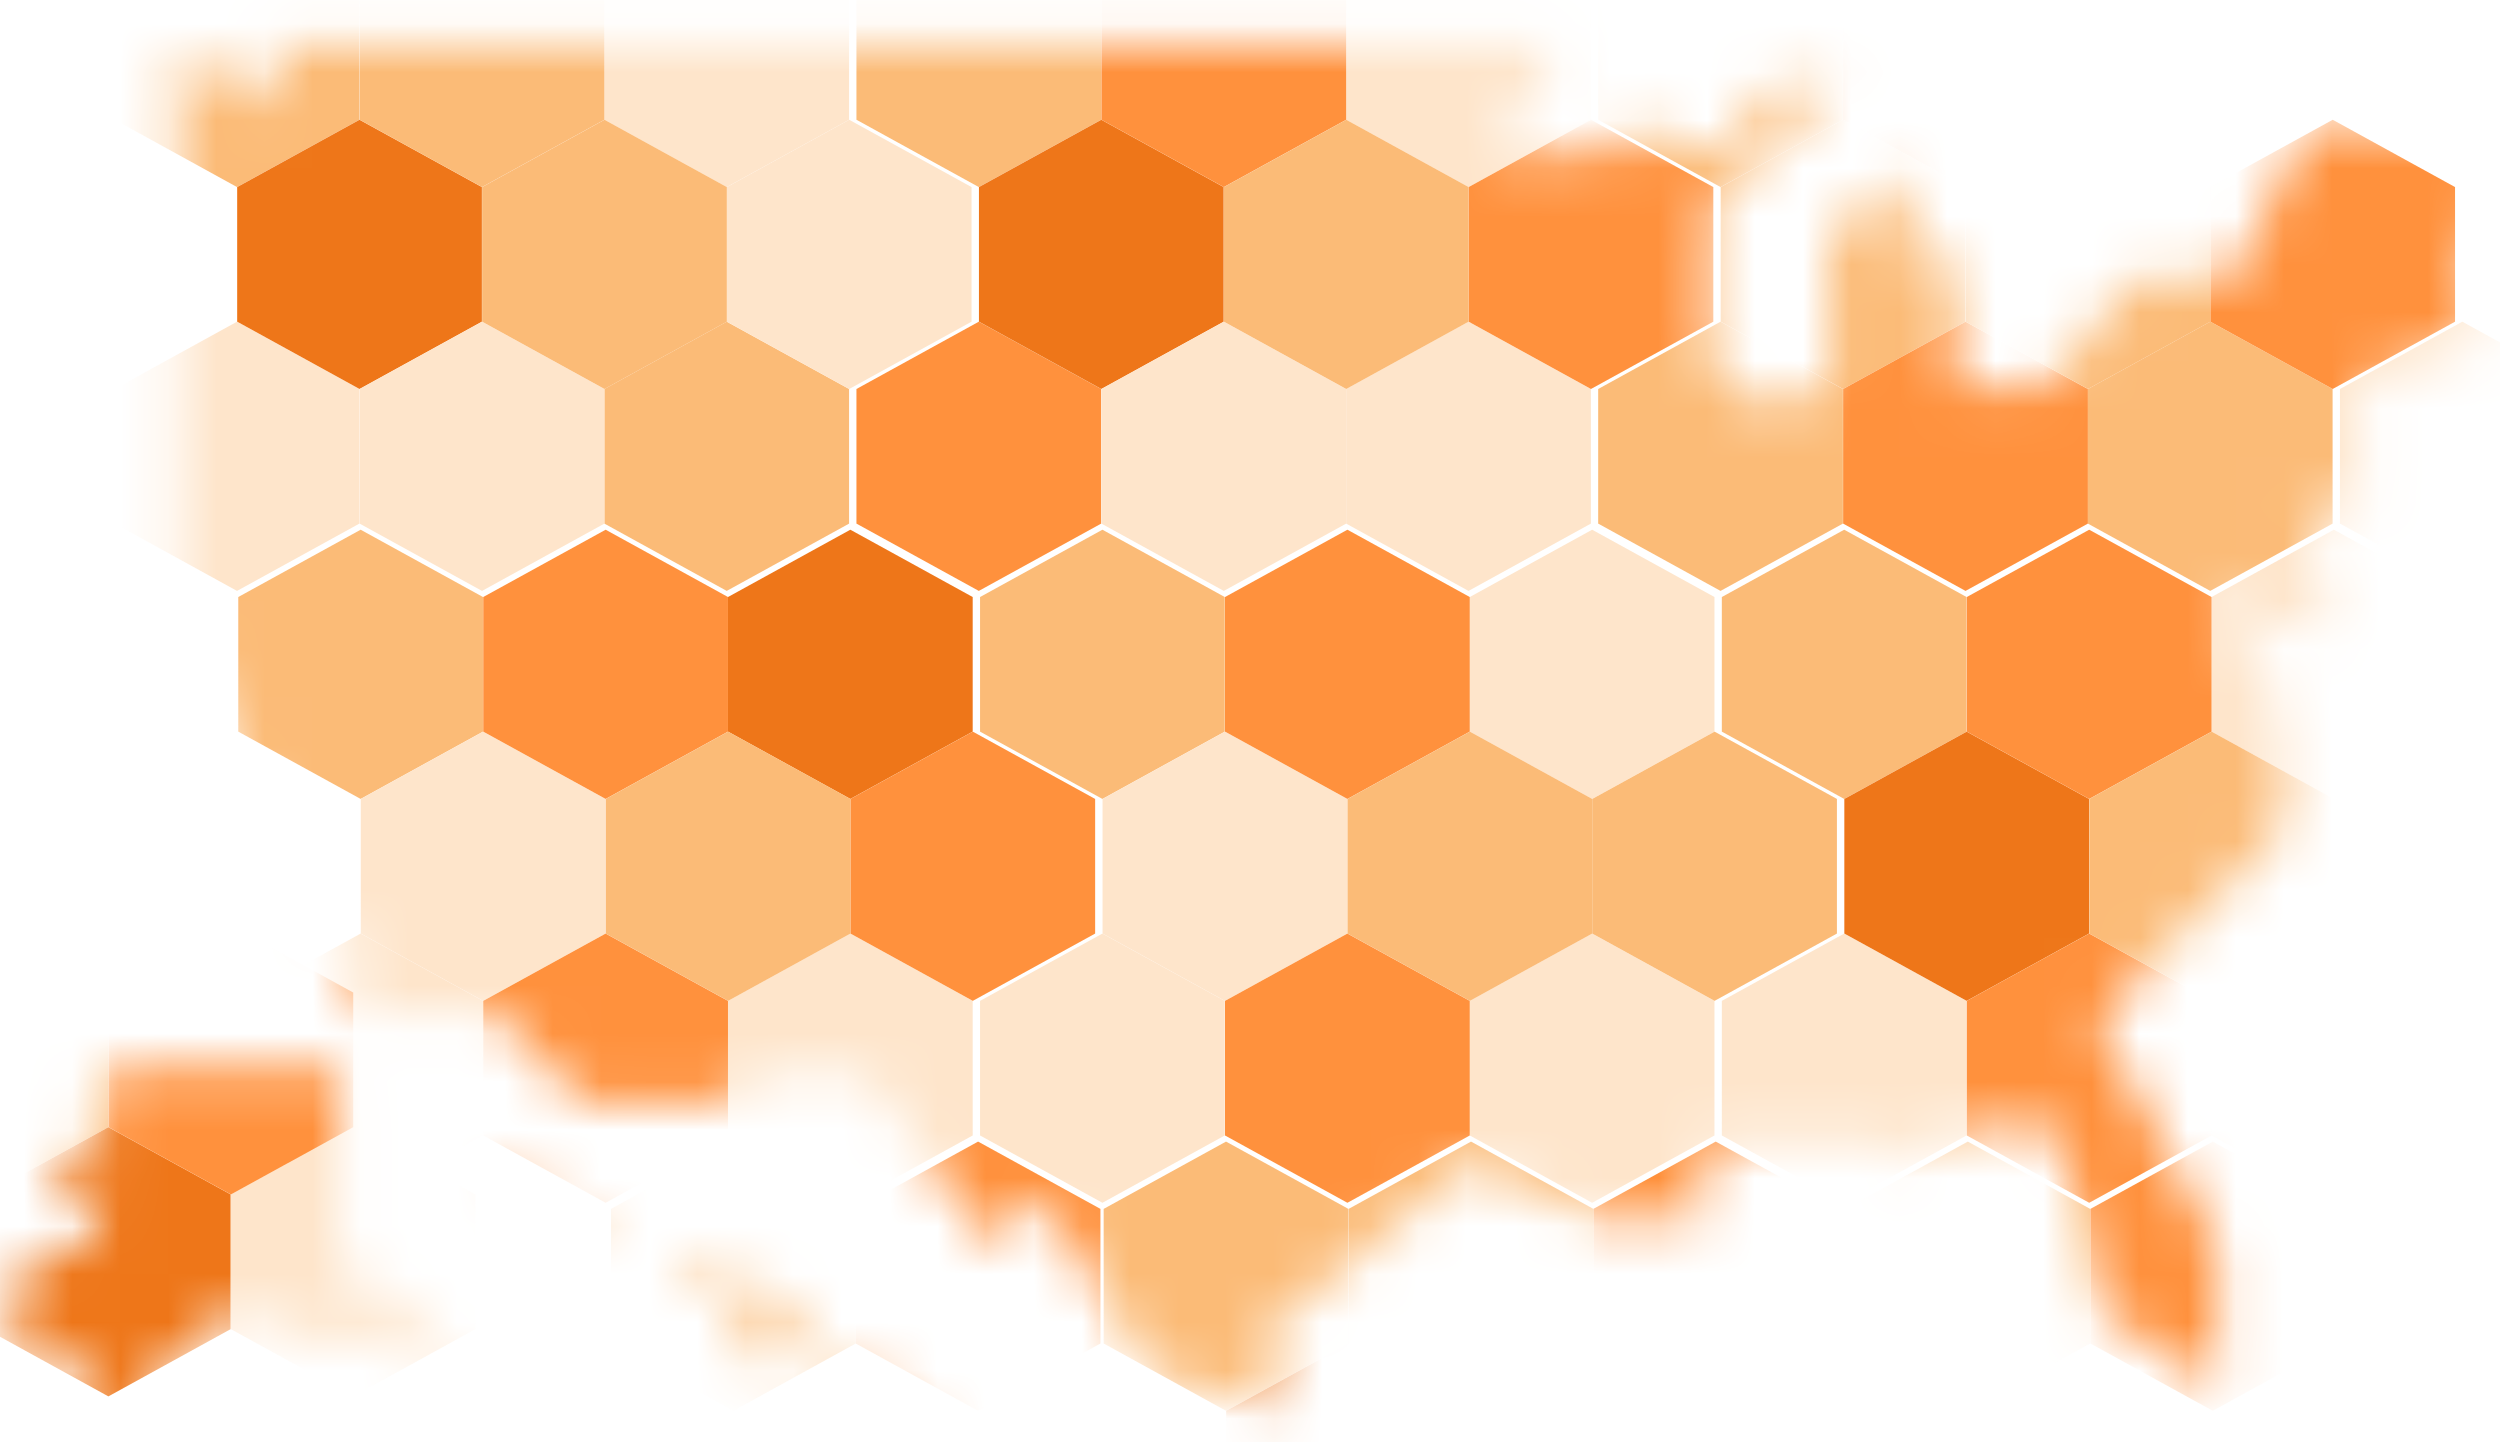 <?xml version="1.0" encoding="UTF-8" standalone="no"?>
<svg width="52px" height="30px" viewBox="0 0 52 30" version="1.1" xmlns="http://www.w3.org/2000/svg" xmlns:xlink="http://www.w3.org/1999/xlink" xmlns:sketch="http://www.bohemiancoding.com/sketch/ns">
    <!-- Generator: Sketch 3.3.3 (12081) - http://www.bohemiancoding.com/sketch -->
    <title>Group</title>
    <desc>Created with Sketch.</desc>
    <defs>
        <path d="M52.46,7.771 L52.725,7.771 L53.006,7.486 L52.86,7.869 L52.218,8.286 L52.213,8.291 L50.092,8.971 L50.092,11.823 L48.945,11.4 L49.361,13.543 L49.361,14.126 L48.568,14.126 L47.195,13.297 L48.478,15.851 L48.478,18.269 L44.613,22.2 L47.117,26.926 L47.117,29.891 L44.72,28.269 L43.792,24.497 L41.559,24.497 L40.873,25.206 L40.378,24.703 L36.395,24.703 L36.395,26.343 L34.173,26.343 L31.637,25.154 L27.26,28.766 L27.699,30.229 L24.988,29.6 L22.687,25.886 L21.557,26.857 L19.008,23.326 L16.533,23.326 L16.533,23.954 L13.147,23.954 L11.308,22.063 L8.366,22.063 L8.366,20.434 L7.027,19.594 L7.027,19.057 L4.715,14.017 L4.715,2.034 L6.735,3.206 L6.735,1.92 L33.453,1.92 L32.092,4.183 L34.438,4.183 L35.304,3.177 L35.304,4.091 L36.963,4.091 L37.835,2.817 L39.202,2.817 L36.57,5.326 L36.57,8.56 L37.869,9.571 L39.039,8.96 L39.039,5.943 L40.316,4.771 L40.682,4.771 L40.682,6.417 L41.683,6.417 L41.683,9.051 L43.533,9.051 L45.401,6.817 L47.443,6.817 L49.012,3.623 L52.843,3.629 L53.754,0.8 L54.165,0.8 L54.165,2.291 L54.947,2.291 L54.947,3.074 L52.46,5.994 L52.46,7.771 Z M13.533,26.284 L13.844,26.587 L13.544,26.989 L13.232,26.686 L13.533,26.284 Z M11.519,30.737 L11.212,30.916 L9.223,28.826 L6.972,28.826 L6.426,28.237 L5.393,28.237 L5.393,29 L4.76,29 L3.5,30.972 L0.4,31.361 L0.4,31.074 L2.962,30.407 L3.089,29.415 L1.355,29.415 L1.355,27.477 L3.026,26.645 L3.026,25.881 L2.105,25.881 L2.105,25.105 L3.299,25.105 L3.299,24.852 L2.621,24.141 L3.562,23.2 L8.054,23.2 L8.054,27.635 L9.077,27.635 L9.077,28.293 L9.67,28.293 L11.519,30.737 Z M11.417,25.383 L12.249,25.383 L12.249,26.055 L11.417,26.055 L11.417,25.383 Z M15.032,26.976 L16.274,26.976 L16.274,27.319 L15.032,27.319 L15.032,26.976 Z M17.645,28.534 L17.351,29.242 L16.567,29.242 L16.567,28.2 L15.987,28.165 L15.987,27.877 L17.07,27.877 L17.645,28.534 Z M20.383,30.651 L19.956,31.164 L19.573,30.847 L18.419,31.675 L17.829,31.339 L17.829,30.073 L18.579,29.762 L18.579,29.112 L20.383,30.651 Z" id="path-1"></path>
    </defs>
    <g id="Page-1" stroke="none" stroke-width="1" fill="none" fill-rule="evenodd" sketch:type="MSPage">
        <g id="Group" sketch:type="MSLayerGroup" transform="translate(-1, -1)">
            <g>
                <mask id="mask-2" sketch:name="Mask" fill="white">
                    <use xlink:href="#path-1"></use>
                </mask>
                <g id="Mask">
                    <use sketch:type="MSShapeGroup" xlink:href="#path-1"></use>
                    <use xlink:href="#path-1"></use>
                </g>
                <g mask="url(#mask-2)">
                    <g transform="translate(-5, -1)">
                        <g id="Group-Copy-11" stroke-width="1" fill="none" sketch:type="MSLayerGroup" transform="translate(8.318, 0.291)">
                            <polygon id="Polygon-1" fill="#FBBB77" sketch:type="MSShapeGroup" points="2.612 0 5.157 1.4 5.157 4.2 2.612 5.6 0.067 4.2 0.067 1.4 "></polygon>
                            <polygon id="Polygon-1-Copy-6" fill="#FEE5CB" sketch:type="MSShapeGroup" points="2.612 8.4 5.157 9.8 5.157 12.6 2.612 14 0.067 12.6 0.067 9.8 "></polygon>
                            <polygon id="Polygon-1-Copy-3" fill="#EE7619" sketch:type="MSShapeGroup" points="5.16 4.2 7.705 5.6 7.705 8.4 5.16 9.8 2.615 8.4 2.615 5.6 "></polygon>
                            <polygon id="Polygon-1-Copy-2" fill="#FEE5CB" sketch:type="MSShapeGroup" points="12.798 0 15.343 1.4 15.343 4.2 12.798 5.6 10.253 4.2 10.253 1.4 "></polygon>
                            <polygon id="Polygon-1-Copy-7" fill="#FBBB77" sketch:type="MSShapeGroup" points="12.798 8.4 15.343 9.8 15.343 12.6 12.798 14 10.253 12.6 10.253 9.8 "></polygon>
                            <polygon id="Polygon-1-Copy-4" fill="#FEE5CB" sketch:type="MSShapeGroup" points="15.345 4.2 17.89 5.6 17.89 8.4 15.345 9.8 12.8 8.4 12.8 5.6 "></polygon>
                            <polygon id="Polygon-1-Copy" fill="#FBBB77" sketch:type="MSShapeGroup" points="7.708 0 10.253 1.4 10.253 4.2 7.708 5.6 5.162 4.2 5.162 1.4 "></polygon>
                            <polygon id="Polygon-1-Copy-8" fill="#FEE5CB" sketch:type="MSShapeGroup" points="7.708 8.4 10.253 9.8 10.253 12.6 7.708 14 5.162 12.6 5.162 9.8 "></polygon>
                            <polygon id="Polygon-1-Copy-5" fill="#FBBB77" sketch:type="MSShapeGroup" points="10.255 4.2 12.8 5.6 12.8 8.4 10.255 9.8 7.71 8.4 7.71 5.6 "></polygon>
                        </g>
                        <g id="Group-Copy-12" stroke-width="1" fill="none" sketch:type="MSLayerGroup" transform="translate(10.889, 13.018)">
                            <polygon id="Polygon-1" fill="#FBBB77" sketch:type="MSShapeGroup" points="2.612 0 5.157 1.4 5.157 4.2 2.612 5.6 0.067 4.2 0.067 1.4 "></polygon>
                            <polygon id="Polygon-1-Copy-6" fill="#FEE5CB" sketch:type="MSShapeGroup" points="2.612 8.4 5.157 9.8 5.157 12.6 2.612 14 0.067 12.6 0.067 9.8 "></polygon>
                            <polygon id="Polygon-1-Copy-3" fill="#FEE5CB" sketch:type="MSShapeGroup" points="5.16 4.2 7.705 5.6 7.705 8.4 5.16 9.8 2.615 8.4 2.615 5.6 "></polygon>
                            <polygon id="Polygon-1-Copy-2" fill="#EE7619" sketch:type="MSShapeGroup" points="12.798 0 15.343 1.4 15.343 4.2 12.798 5.6 10.253 4.2 10.253 1.4 "></polygon>
                            <polygon id="Polygon-1-Copy-7" fill="#FEE5CB" sketch:type="MSShapeGroup" points="12.798 8.4 15.343 9.8 15.343 12.6 12.798 14 10.253 12.6 10.253 9.8 "></polygon>
                            <polygon id="Polygon-1-Copy-4" fill="#FF913D" sketch:type="MSShapeGroup" points="15.345 4.2 17.89 5.6 17.89 8.4 15.345 9.8 12.8 8.4 12.8 5.6 "></polygon>
                            <polygon id="Polygon-1-Copy" fill="#FF913D" sketch:type="MSShapeGroup" points="7.708 0 10.253 1.4 10.253 4.2 7.708 5.6 5.162 4.2 5.162 1.4 "></polygon>
                            <polygon id="Polygon-1-Copy-8" fill="#FF913D" sketch:type="MSShapeGroup" points="7.708 8.4 10.253 9.8 10.253 12.6 7.708 14 5.162 12.6 5.162 9.8 "></polygon>
                            <polygon id="Polygon-1-Copy-5" fill="#FBBB77" sketch:type="MSShapeGroup" points="10.255 4.2 12.8 5.6 12.8 8.4 10.255 9.8 7.71 8.4 7.71 5.6 "></polygon>
                        </g>
                        <g id="Group-Copy-13" stroke-width="1" fill="none" sketch:type="MSLayerGroup" transform="translate(28.889, 25.745)">
                            <polygon id="Polygon-1" fill="#FBBB77" sketch:type="MSShapeGroup" points="2.612 0 5.157 1.4 5.157 4.2 2.612 5.6 0.067 4.2 0.067 1.4 "></polygon>
                            <polygon id="Polygon-1-Copy-3" fill="#EE7619" sketch:type="MSShapeGroup" points="5.16 4.2 7.705 5.6 7.705 8.4 5.16 9.8 2.615 8.4 2.615 5.6 "></polygon>
                            <polygon id="Polygon-1-Copy-2" fill="#FF913C" sketch:type="MSShapeGroup" points="12.798 0 15.343 1.4 15.343 4.2 12.798 5.6 10.253 4.2 10.253 1.4 "></polygon>
                            <polygon id="Polygon-1-Copy-4" fill="#FF913D" sketch:type="MSShapeGroup" points="15.345 4.2 17.89 5.6 17.89 8.4 15.345 9.8 12.8 8.4 12.8 5.6 "></polygon>
                            <polygon id="Polygon-1-Copy" fill="#FBBB77" sketch:type="MSShapeGroup" points="7.708 0 10.253 1.4 10.253 4.2 7.708 5.6 5.162 4.2 5.162 1.4 "></polygon>
                            <polygon id="Polygon-1-Copy-5" fill="#FBBB77" sketch:type="MSShapeGroup" points="10.255 4.2 12.8 5.6 12.8 8.4 10.255 9.8 7.71 8.4 7.71 5.6 "></polygon>
                        </g>
                        <g id="Group-Copy-14" stroke-width="1" fill="none" sketch:type="MSLayerGroup" transform="translate(44.318, 25.745)">
                            <polygon id="Polygon-1" fill="#FBBB77" sketch:type="MSShapeGroup" points="2.612 0 5.157 1.4 5.157 4.2 2.612 5.6 0.067 4.2 0.067 1.4 "></polygon>
                            <polygon id="Polygon-1-Copy-2" fill="#FEE5CB" sketch:type="MSShapeGroup" points="12.798 0 15.343 1.4 15.343 4.2 12.798 5.6 10.253 4.2 10.253 1.4 "></polygon>
                            <polygon id="Polygon-1-Copy-4" fill="#FF913D" sketch:type="MSShapeGroup" points="15.345 4.2 17.89 5.6 17.89 8.4 15.345 9.8 12.8 8.4 12.8 5.6 "></polygon>
                            <polygon id="Polygon-1-Copy" fill="#FF913D" sketch:type="MSShapeGroup" points="7.708 0 10.253 1.4 10.253 4.2 7.708 5.6 5.162 4.2 5.162 1.4 "></polygon>
                        </g>
                        <g id="Group-Copy-15" stroke-width="1" fill="none" sketch:type="MSLayerGroup" transform="translate(26.318, 13.018)">
                            <polygon id="Polygon-1" fill="#FBBB77" sketch:type="MSShapeGroup" points="2.612 0 5.157 1.4 5.157 4.2 2.612 5.6 0.067 4.2 0.067 1.4 "></polygon>
                            <polygon id="Polygon-1-Copy-6" fill="#FEE5CB" sketch:type="MSShapeGroup" points="2.612 8.4 5.157 9.8 5.157 12.6 2.612 14 0.067 12.6 0.067 9.8 "></polygon>
                            <polygon id="Polygon-1-Copy-3" fill="#FEE5CB" sketch:type="MSShapeGroup" points="5.16 4.2 7.705 5.6 7.705 8.4 5.16 9.8 2.615 8.4 2.615 5.6 "></polygon>
                            <polygon id="Polygon-1-Copy-2" fill="#FEE5CB" sketch:type="MSShapeGroup" points="12.798 0 15.343 1.4 15.343 4.2 12.798 5.6 10.253 4.2 10.253 1.4 "></polygon>
                            <polygon id="Polygon-1-Copy-7" fill="#FEE5CB" sketch:type="MSShapeGroup" points="12.798 8.4 15.343 9.8 15.343 12.6 12.798 14 10.253 12.6 10.253 9.8 "></polygon>
                            <polygon id="Polygon-1-Copy-4" fill="#FBBB77" sketch:type="MSShapeGroup" points="15.345 4.2 17.89 5.6 17.89 8.4 15.345 9.8 12.8 8.4 12.8 5.6 "></polygon>
                            <polygon id="Polygon-1-Copy" fill="#FF913D" sketch:type="MSShapeGroup" points="7.708 0 10.253 1.4 10.253 4.2 7.708 5.6 5.162 4.2 5.162 1.4 "></polygon>
                            <polygon id="Polygon-1-Copy-8" fill="#FF913D" sketch:type="MSShapeGroup" points="7.708 8.4 10.253 9.8 10.253 12.6 7.708 14 5.162 12.6 5.162 9.8 "></polygon>
                            <polygon id="Polygon-1-Copy-5" fill="#FBBB77" sketch:type="MSShapeGroup" points="10.255 4.2 12.8 5.6 12.8 8.4 10.255 9.8 7.71 8.4 7.71 5.6 "></polygon>
                        </g>
                        <g id="Group-Copy-16" stroke-width="1" fill="none" sketch:type="MSLayerGroup" transform="translate(41.747, 13.018)">
                            <polygon id="Polygon-1" fill="#FBBB77" sketch:type="MSShapeGroup" points="2.612 0 5.157 1.4 5.157 4.2 2.612 5.6 0.067 4.2 0.067 1.4 "></polygon>
                            <polygon id="Polygon-1-Copy-6" fill="#FEE5CB" sketch:type="MSShapeGroup" points="2.612 8.4 5.157 9.8 5.157 12.6 2.612 14 0.067 12.6 0.067 9.8 "></polygon>
                            <polygon id="Polygon-1-Copy-3" fill="#EE7619" sketch:type="MSShapeGroup" points="5.16 4.2 7.705 5.6 7.705 8.4 5.16 9.8 2.615 8.4 2.615 5.6 "></polygon>
                            <polygon id="Polygon-1-Copy-2" fill="#FEE5CB" sketch:type="MSShapeGroup" points="12.798 0 15.343 1.4 15.343 4.2 12.798 5.6 10.253 4.2 10.253 1.4 "></polygon>
                            <polygon id="Polygon-1-Copy-7" fill="#FBBB77" sketch:type="MSShapeGroup" points="12.798 8.4 15.343 9.8 15.343 12.6 12.798 14 10.253 12.6 10.253 9.8 "></polygon>
                            <polygon id="Polygon-1-Copy-4" fill="#FF913D" sketch:type="MSShapeGroup" points="15.345 4.2 17.89 5.6 17.89 8.4 15.345 9.8 12.8 8.4 12.8 5.6 "></polygon>
                            <polygon id="Polygon-1-Copy" fill="#FF913D" sketch:type="MSShapeGroup" points="7.708 0 10.253 1.4 10.253 4.2 7.708 5.6 5.162 4.2 5.162 1.4 "></polygon>
                            <polygon id="Polygon-1-Copy-8" fill="#FF913D" sketch:type="MSShapeGroup" points="7.708 8.4 10.253 9.8 10.253 12.6 7.708 14 5.162 12.6 5.162 9.8 "></polygon>
                            <polygon id="Polygon-1-Copy-5" fill="#FBBB77" sketch:type="MSShapeGroup" points="10.255 4.2 12.8 5.6 12.8 8.4 10.255 9.8 7.71 8.4 7.71 5.6 "></polygon>
                        </g>
                        <g id="Group-Copy-17" stroke-width="1" fill="none" sketch:type="MSLayerGroup" transform="translate(57.175, 13.018)">
                            <polygon id="Polygon-1" fill="#FBBB77" sketch:type="MSShapeGroup" points="2.612 0 5.157 1.4 5.157 4.2 2.612 5.6 0.067 4.2 0.067 1.4 "></polygon>
                            <polygon id="Polygon-1-Copy-6" fill="#FEE5CB" sketch:type="MSShapeGroup" points="2.612 8.4 5.157 9.8 5.157 12.6 2.612 14 0.067 12.6 0.067 9.8 "></polygon>
                        </g>
                        <g id="Group-Copy-18" stroke-width="1" fill="none" sketch:type="MSLayerGroup" transform="translate(23.747, 0.291)">
                            <polygon id="Polygon-1" fill="#FBBB77" sketch:type="MSShapeGroup" points="2.612 0 5.157 1.4 5.157 4.2 2.612 5.6 0.067 4.2 0.067 1.4 "></polygon>
                            <polygon id="Polygon-1-Copy-6" fill="#FF913D" sketch:type="MSShapeGroup" points="2.612 8.4 5.157 9.8 5.157 12.6 2.612 14 0.067 12.6 0.067 9.8 "></polygon>
                            <polygon id="Polygon-1-Copy-3" fill="#EE7619" sketch:type="MSShapeGroup" points="5.16 4.2 7.705 5.6 7.705 8.4 5.16 9.8 2.615 8.4 2.615 5.6 "></polygon>
                            <polygon id="Polygon-1-Copy-2" fill="#FEE5CB" sketch:type="MSShapeGroup" points="12.798 0 15.343 1.4 15.343 4.2 12.798 5.6 10.253 4.2 10.253 1.4 "></polygon>
                            <polygon id="Polygon-1-Copy-7" fill="#FEE5CB" sketch:type="MSShapeGroup" points="12.798 8.4 15.343 9.8 15.343 12.6 12.798 14 10.253 12.6 10.253 9.8 "></polygon>
                            <polygon id="Polygon-1-Copy-4" fill="#FF913D" sketch:type="MSShapeGroup" points="15.345 4.2 17.89 5.6 17.89 8.4 15.345 9.8 12.8 8.4 12.8 5.6 "></polygon>
                            <polygon id="Polygon-1-Copy" fill="#FF913D" sketch:type="MSShapeGroup" points="7.708 0 10.253 1.4 10.253 4.2 7.708 5.6 5.162 4.2 5.162 1.4 "></polygon>
                            <polygon id="Polygon-1-Copy-8" fill="#FEE5CB" sketch:type="MSShapeGroup" points="7.708 8.4 10.253 9.8 10.253 12.6 7.708 14 5.162 12.6 5.162 9.8 "></polygon>
                            <polygon id="Polygon-1-Copy-5" fill="#FBBB77" sketch:type="MSShapeGroup" points="10.255 4.2 12.8 5.6 12.8 8.4 10.255 9.8 7.71 8.4 7.71 5.6 "></polygon>
                        </g>
                        <g id="Group-Copy-19" stroke-width="1" fill="none" sketch:type="MSLayerGroup" transform="translate(39.175, 0.291)">
                            <polygon id="Polygon-1" fill="#FBBB77" sketch:type="MSShapeGroup" points="2.612 0 5.157 1.4 5.157 4.2 2.612 5.6 0.067 4.2 0.067 1.4 "></polygon>
                            <polygon id="Polygon-1-Copy-6" fill="#FBBB77" sketch:type="MSShapeGroup" points="2.612 8.4 5.157 9.8 5.157 12.6 2.612 14 0.067 12.6 0.067 9.8 "></polygon>
                            <polygon id="Polygon-1-Copy-3" fill="#FBBB77" sketch:type="MSShapeGroup" points="5.16 4.2 7.705 5.6 7.705 8.4 5.16 9.8 2.615 8.4 2.615 5.6 "></polygon>
                            <polygon id="Polygon-1-Copy-7" fill="#FBBB77" sketch:type="MSShapeGroup" points="12.798 8.4 15.343 9.8 15.343 12.6 12.798 14 10.253 12.6 10.253 9.8 "></polygon>
                            <polygon id="Polygon-1-Copy-4" fill="#FF913D" sketch:type="MSShapeGroup" points="15.345 4.2 17.89 5.6 17.89 8.4 15.345 9.8 12.8 8.4 12.8 5.6 "></polygon>
                            <polygon id="Polygon-1-Copy" fill="#FF913D" sketch:type="MSShapeGroup" points="7.708 0 10.253 1.4 10.253 4.2 7.708 5.6 5.162 4.2 5.162 1.4 "></polygon>
                            <polygon id="Polygon-1-Copy-8" fill="#FF913D" sketch:type="MSShapeGroup" points="7.708 8.4 10.253 9.8 10.253 12.6 7.708 14 5.162 12.6 5.162 9.8 "></polygon>
                            <polygon id="Polygon-1-Copy-5" fill="#FBBB77" sketch:type="MSShapeGroup" points="10.255 4.2 12.8 5.6 12.8 8.4 10.255 9.8 7.71 8.4 7.71 5.6 "></polygon>
                        </g>
                        <g id="Group-Copy-20" stroke-width="1" fill="none" sketch:type="MSLayerGroup" transform="translate(54.604, 4.109)">
                            <polygon id="Polygon-1-Copy-6" fill="#FEE5CB" sketch:type="MSShapeGroup" points="2.612 4.582 5.157 5.982 5.157 8.782 2.612 10.182 0.067 8.782 0.067 5.982 "></polygon>
                        </g>
                        <polygon id="Polygon-1-Copy-27" fill="#FBBB77" sketch:type="MSShapeGroup" points="21.254 25.745 23.799 27.145 23.799 29.945 21.254 31.345 18.709 29.945 18.709 27.145 "></polygon>
                        <polygon id="Polygon-1-Copy-28" fill="#FF913D" sketch:type="MSShapeGroup" points="26.344 25.745 28.889 27.145 28.889 29.945 26.344 31.345 23.799 29.945 23.799 27.145 "></polygon>
                        <polygon id="Polygon-1-Copy-34" fill="#FBBB77" sketch:type="MSShapeGroup" points="5.707 21.245 8.252 22.645 8.252 25.445 5.707 26.845 3.162 25.445 3.162 22.645 "></polygon>
                        <polygon id="Polygon-1-Copy-35" fill="#EE7619" sketch:type="MSShapeGroup" points="8.254 25.445 10.799 26.845 10.799 29.645 8.254 31.045 5.709 29.645 5.709 26.845 "></polygon>
                        <polygon id="Polygon-1-Copy-36" fill="#FEE5CB" sketch:type="MSShapeGroup" points="13.344 25.445 15.889 26.845 15.889 29.645 13.344 31.045 10.799 29.645 10.799 26.845 "></polygon>
                        <polygon id="Polygon-1-Copy-37" fill="#FF913D" sketch:type="MSShapeGroup" points="10.802 21.245 13.347 22.645 13.347 25.445 10.802 26.845 8.257 25.445 8.257 22.645 "></polygon>
                    </g>
                </g>
            </g>
        </g>
    </g>
</svg>